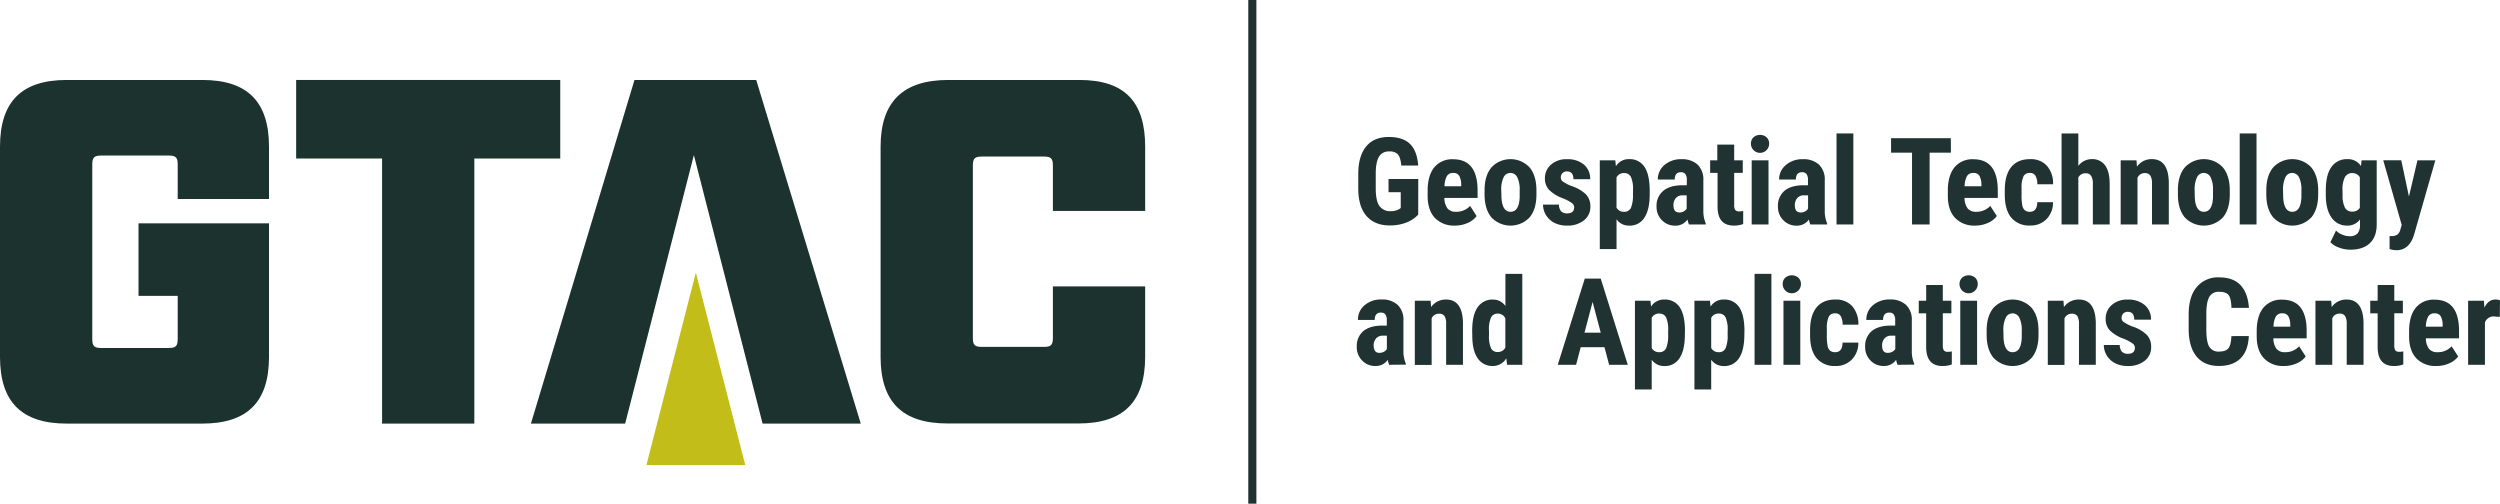 <svg id="Layer_1" data-name="Layer 1" xmlns="http://www.w3.org/2000/svg" viewBox="0 0 924.41 186.23"><defs><style>.cls-1{fill:#1b322e;}.cls-2{fill:#c2bd19;}.cls-3{fill:#203232;}</style></defs><title>GTAC_Logo-Ctr</title><path class="cls-1" d="M0,131.95V54.26c0-16.7,8-24.69,24.69-24.69H74.78c16.7,0,24.69,8,24.69,24.69V73.58H65.71V60.79c0-2.54-.72-3.27-3.27-3.27H37.39c-2.54,0-3.27.72-3.27,3.27v64.61c0,2.54.72,3.27,3.27,3.27H62.44c2.54,0,3.27-.72,3.27-3.27v-16H51.22V82.57H99.47v49.38c0,16.69-8,24.68-24.69,24.68H24.69C8,156.63,0,148.64,0,131.95" transform="translate(0 0)"/><polygon class="cls-1" points="141.28 58.61 109.51 58.61 109.51 29.57 207.16 29.57 207.16 58.61 175.39 58.61 175.39 156.63 141.28 156.63 141.28 58.61"/><path class="cls-1" d="M325.61,131.95V54.26c0-16.7,8.35-24.69,25.05-24.69h48.46c16.7,0,24.32,8,24.32,24.69V78H389.32V61.16c0-2.54-.73-3.27-3.26-3.27H363c-2.54,0-3.27.72-3.27,3.27V125c0,2.54.72,3.27,3.27,3.27h23.06c2.53,0,3.26-.72,3.26-3.27V105.9h34.12v26c0,16.69-8,24.68-24.68,24.68H350.3c-16.7,0-24.69-8-24.69-24.68" transform="translate(0 0)"/><polygon class="cls-2" points="275.57 171.96 257.3 100.83 239.02 171.96 275.57 171.96"/><polygon class="cls-1" points="318.28 156.63 279.62 29.57 234.61 29.57 196.31 156.63 231.16 156.63 256.57 57.34 281.98 156.63 318.28 156.63"/><rect class="cls-3" x="461.57" width="3" height="186.23"/><path class="cls-3" d="M524.4,79.36a11.75,11.75,0,0,1-4.57,3,16.68,16.68,0,0,1-5.92,1q-5.5,0-8.54-3.4t-3.13-9.91V64.36q0-6.59,2.88-10.15t8.4-3.56q5.19,0,7.83,2.56t3.05,8h-6.26q-.26-3-1.27-4.15A4.06,4.06,0,0,0,513.72,56a4.12,4.12,0,0,0-3.79,1.9q-1.18,1.91-1.23,6.06v5.78q0,4.36,1.3,6.34a4.74,4.74,0,0,0,4.28,2,5.59,5.59,0,0,0,3.09-.77l.57-.39V71.06h-4.51V66.2h11Z" transform="translate(0 0)"/><path class="cls-3" d="M538,83.41a9.71,9.71,0,0,1-7.44-2.85q-2.67-2.85-2.67-8.15V70.54q0-5.6,2.45-8.65a8.5,8.5,0,0,1,7-3q4.47,0,6.72,2.85t2.3,8.45v3H534.08a6.55,6.55,0,0,0,1.16,3.89,3.9,3.9,0,0,0,3.17,1.23,6.9,6.9,0,0,0,5.19-2.17L546,79.89a8,8,0,0,1-3.31,2.55A11.35,11.35,0,0,1,538,83.41Zm-3.9-14.54h6.2V68.3a6.72,6.72,0,0,0-.7-3.25,2.43,2.43,0,0,0-2.28-1.1A2.57,2.57,0,0,0,535,65.12,8.12,8.12,0,0,0,534.13,68.87Z" transform="translate(0 0)"/><path class="cls-3" d="M548.94,70.36q0-5.39,2.54-8.45a9.64,9.64,0,0,1,14.1,0q2.54,3.07,2.54,8.5v1.51q0,5.41-2.52,8.45a9.71,9.71,0,0,1-14.13,0q-2.53-3.05-2.53-8.48Zm6.22,1.56q0,6.39,3.39,6.39,3.13,0,3.37-5.33l0-2.62a10.09,10.09,0,0,0-.9-4.83,2.8,2.8,0,0,0-2.54-1.58A2.72,2.72,0,0,0,556,65.52a10.18,10.18,0,0,0-.89,4.83Z" transform="translate(0 0)"/><path class="cls-3" d="M582.07,76.62a1.93,1.93,0,0,0-.75-1.46A14.93,14.93,0,0,0,578,73.36a14,14,0,0,1-5.27-3.22A6.12,6.12,0,0,1,571.26,66a6.62,6.62,0,0,1,2.24-5.13,8.54,8.54,0,0,1,5.94-2,9.24,9.24,0,0,1,6.24,2A6.77,6.77,0,0,1,588,66.27h-6.2q0-2.89-2.41-2.89a2.24,2.24,0,0,0-1.62.61,2.26,2.26,0,0,0-.64,1.71,1.79,1.79,0,0,0,.7,1.39,15.39,15.39,0,0,0,3.31,1.72,13.69,13.69,0,0,1,5.35,3.12,6.36,6.36,0,0,1,1.57,4.46,6.23,6.23,0,0,1-2.39,5.1,9.66,9.66,0,0,1-6.26,1.93,10,10,0,0,1-4.6-1,7.72,7.72,0,0,1-3.12-2.84,7.3,7.3,0,0,1-1.13-3.92h5.89a3.75,3.75,0,0,0,.76,2.43,3,3,0,0,0,2.33.81Q582.07,78.88,582.07,76.62Z" transform="translate(0 0)"/><path class="cls-3" d="M610,71.87q0,5.58-1.92,8.56a6.34,6.34,0,0,1-5.7,3,5.52,5.52,0,0,1-4.64-2.34v11h-6.2V59.28h5.74l.22,2.17a5.56,5.56,0,0,1,4.84-2.61A6.49,6.49,0,0,1,608,61.6q1.91,2.76,2,8.45Zm-6.17-1.54a11.24,11.24,0,0,0-.76-4.88A2.65,2.65,0,0,0,600.51,64a2.94,2.94,0,0,0-2.78,1.6V76.77a3,3,0,0,0,2.82,1.54,2.57,2.57,0,0,0,2.55-1.56,12.37,12.37,0,0,0,.71-4.85Z" transform="translate(0 0)"/><path class="cls-3" d="M624.51,83a8.65,8.65,0,0,1-.53-1.84,5.3,5.3,0,0,1-4.51,2.28,6.67,6.67,0,0,1-4.94-2,6.92,6.92,0,0,1-2-5.1A7.17,7.17,0,0,1,615,70.58q2.37-2,6.84-2.08h1.88V66.6a3.57,3.57,0,0,0-.55-2.26,2,2,0,0,0-1.6-.66q-2.32,0-2.32,2.71H613A6.86,6.86,0,0,1,615.48,61a9.17,9.17,0,0,1,6.23-2.13,8.42,8.42,0,0,1,6,2,7.6,7.6,0,0,1,2.13,5.79V77.81a11.66,11.66,0,0,0,.88,4.79V83Zm-3.66-4.42a3.46,3.46,0,0,0,1.75-.42,2.94,2.94,0,0,0,1.07-1V72.22h-1.49a3.18,3.18,0,0,0-2.49,1,3.87,3.87,0,0,0-.91,2.69Q618.8,78.55,620.85,78.55Z" transform="translate(0 0)"/><path class="cls-3" d="M641.24,53.46v5.82h3.17v4.64h-3.17V75.7a3.47,3.47,0,0,0,.38,1.93,1.73,1.73,0,0,0,1.48.53,5.77,5.77,0,0,0,1.47-.15l0,4.82a9.65,9.65,0,0,1-3.42.59q-6,0-6.06-6.88V63.92h-2.74V59.28H635V53.46Z" transform="translate(0 0)"/><path class="cls-3" d="M647.43,53.15a3.2,3.2,0,0,1,.92-2.36,3.73,3.73,0,0,1,4.9,0,3.2,3.2,0,0,1,.92,2.36,3.37,3.37,0,1,1-6.74,0ZM653.93,83h-6.22V59.28h6.22Z" transform="translate(0 0)"/><path class="cls-3" d="M669.4,83a8.65,8.65,0,0,1-.53-1.84,5.3,5.3,0,0,1-4.51,2.28,6.67,6.67,0,0,1-4.94-2,6.92,6.92,0,0,1-2-5.1,7.17,7.17,0,0,1,2.38-5.76q2.37-2,6.84-2.08h1.88V66.6a3.57,3.57,0,0,0-.55-2.26,2,2,0,0,0-1.6-.66q-2.32,0-2.32,2.71h-6.2A6.86,6.86,0,0,1,660.37,61a9.17,9.17,0,0,1,6.23-2.13,8.42,8.42,0,0,1,6,2,7.6,7.6,0,0,1,2.13,5.79V77.81a11.66,11.66,0,0,0,.88,4.79V83Zm-3.66-4.42a3.46,3.46,0,0,0,1.75-.42,2.94,2.94,0,0,0,1.07-1V72.22h-1.49a3.18,3.18,0,0,0-2.49,1,3.87,3.87,0,0,0-.91,2.69Q663.69,78.55,665.74,78.55Z" transform="translate(0 0)"/><path class="cls-3" d="M685.3,83h-6.22V49.34h6.22Z" transform="translate(0 0)"/><path class="cls-3" d="M721.38,56.46H713.5V83H707V56.46h-7.75V51.09h22.09Z" transform="translate(0 0)"/><path class="cls-3" d="M730.35,83.41a9.71,9.71,0,0,1-7.44-2.85q-2.67-2.85-2.67-8.15V70.54q0-5.6,2.45-8.65a8.5,8.5,0,0,1,7-3q4.47,0,6.72,2.85t2.3,8.45v3H726.41a6.55,6.55,0,0,0,1.16,3.89,3.9,3.9,0,0,0,3.17,1.23,6.9,6.9,0,0,0,5.19-2.17l2.43,3.74a8,8,0,0,1-3.31,2.55A11.35,11.35,0,0,1,730.35,83.41Zm-3.9-14.54h6.2V68.3a6.72,6.72,0,0,0-.7-3.25,2.43,2.43,0,0,0-2.28-1.1,2.57,2.57,0,0,0-2.35,1.17A8.12,8.12,0,0,0,726.45,68.87Z" transform="translate(0 0)"/><path class="cls-3" d="M750.57,78.31q2.69,0,2.74-3.55h5.82A8.7,8.7,0,0,1,756.75,81a8.1,8.1,0,0,1-6,2.39,8.64,8.64,0,0,1-7-2.85q-2.41-2.85-2.45-8.39V70.3q0-5.58,2.38-8.52t7-2.93a8,8,0,0,1,6.17,2.42,9.84,9.84,0,0,1,2.3,6.86h-5.82a6.33,6.33,0,0,0-.66-3.1,2.24,2.24,0,0,0-2.1-1.08,2.5,2.5,0,0,0-2.32,1.16,9.9,9.9,0,0,0-.75,4.48V72a19.51,19.51,0,0,0,.29,4.06,3.06,3.06,0,0,0,.94,1.7A2.85,2.85,0,0,0,750.57,78.31Z" transform="translate(0 0)"/><path class="cls-3" d="M768.49,61.36a6.12,6.12,0,0,1,4.95-2.52,5.75,5.75,0,0,1,4.93,2.28q1.68,2.28,1.71,6.79V83h-6.22V68a5.42,5.42,0,0,0-.65-3,2.37,2.37,0,0,0-2.09-.93,2.93,2.93,0,0,0-2.63,1.55V83h-6.2V49.34h6.2Z" transform="translate(0 0)"/><path class="cls-3" d="M790,59.28l.17,2.34a6.57,6.57,0,0,1,5.5-2.78q6.11,0,6.28,8.56V83h-6.22V67.87a5.45,5.45,0,0,0-.6-2.92A2.35,2.35,0,0,0,793,64a2.89,2.89,0,0,0-2.63,1.73V83h-6.22V59.28Z" transform="translate(0 0)"/><path class="cls-3" d="M805.31,70.36q0-5.39,2.54-8.45a9.64,9.64,0,0,1,14.1,0q2.54,3.07,2.54,8.5v1.51q0,5.41-2.52,8.45a9.71,9.71,0,0,1-14.13,0q-2.53-3.05-2.53-8.48Zm6.22,1.56q0,6.39,3.39,6.39,3.13,0,3.37-5.33l0-2.62a10.09,10.09,0,0,0-.9-4.83,2.8,2.8,0,0,0-2.54-1.58,2.72,2.72,0,0,0-2.46,1.58,10.18,10.18,0,0,0-.89,4.83Z" transform="translate(0 0)"/><path class="cls-3" d="M834.38,83h-6.22V49.34h6.22Z" transform="translate(0 0)"/><path class="cls-3" d="M838,70.36q0-5.39,2.54-8.45a9.64,9.64,0,0,1,14.1,0q2.54,3.07,2.54,8.5v1.51q0,5.41-2.52,8.45a9.71,9.71,0,0,1-14.13,0Q838,77.3,838,71.87Zm6.22,1.56q0,6.39,3.39,6.39,3.13,0,3.37-5.33l0-2.62a10.09,10.09,0,0,0-.9-4.83,2.8,2.8,0,0,0-2.54-1.58,2.72,2.72,0,0,0-2.46,1.58,10.18,10.18,0,0,0-.89,4.83Z" transform="translate(0 0)"/><path class="cls-3" d="M860,70.41q0-5.82,2.1-8.69A6.88,6.88,0,0,1,868,58.85a5.68,5.68,0,0,1,5,2.54l.24-2.1h5.58V83q0,4.53-2.54,6.93t-7.29,2.4a12,12,0,0,1-4.09-.78,7.57,7.57,0,0,1-3.2-2l2.08-4.29a6.55,6.55,0,0,0,2.28,1.5,6.94,6.94,0,0,0,2.65.58,3.88,3.88,0,0,0,3-1,4.75,4.75,0,0,0,.93-3.21v-2A5.55,5.55,0,0,1,868,83.41a6.74,6.74,0,0,1-5.86-2.94Q860,77.52,860,72.16Zm6.2,1.55a10.1,10.1,0,0,0,.85,4.78,2.9,2.9,0,0,0,2.71,1.5,3.16,3.16,0,0,0,2.82-1.38V65.54A3.1,3.1,0,0,0,869.79,64a3,3,0,0,0-2.73,1.51,10,10,0,0,0-.89,4.86Z" transform="translate(0 0)"/><path class="cls-3" d="M890.74,72.66l3.15-13.38h6.61l-7.79,27.24q-1.75,6-6.59,6a9.17,9.17,0,0,1-2.54-.42V87.29l.72,0a3.56,3.56,0,0,0,2.18-.56,3.5,3.5,0,0,0,1.11-1.94l.48-1.6-6.83-23.93h6.66Z" transform="translate(0 0)"/><path class="cls-3" d="M513.67,134.89a8.64,8.64,0,0,1-.53-1.84,5.3,5.3,0,0,1-4.51,2.28,6.67,6.67,0,0,1-4.94-2,6.92,6.92,0,0,1-2-5.1,7.17,7.17,0,0,1,2.38-5.76q2.37-2,6.84-2.08h1.88v-1.9a3.57,3.57,0,0,0-.55-2.25,2,2,0,0,0-1.6-.66q-2.32,0-2.32,2.71h-6.2a6.86,6.86,0,0,1,2.46-5.42,9.17,9.17,0,0,1,6.23-2.13,8.42,8.42,0,0,1,6,2,7.6,7.6,0,0,1,2.13,5.79v11.14a11.66,11.66,0,0,0,.88,4.79v.37ZM510,130.47a3.46,3.46,0,0,0,1.75-.42,2.94,2.94,0,0,0,1.07-1v-4.93h-1.49a3.18,3.18,0,0,0-2.49,1,3.87,3.87,0,0,0-.91,2.69Q508,130.47,510,130.47Z" transform="translate(0 0)"/><path class="cls-3" d="M529,111.2l.17,2.34a6.57,6.57,0,0,1,5.5-2.78q6.11,0,6.28,8.56v15.57h-6.22V119.79a5.46,5.46,0,0,0-.6-2.92A2.35,2.35,0,0,0,532,116a2.89,2.89,0,0,0-2.63,1.73v17.21h-6.22V111.2Z" transform="translate(0 0)"/><path class="cls-3" d="M544.36,122.33q0-5.82,2-8.69a6.52,6.52,0,0,1,5.74-2.87,5.53,5.53,0,0,1,4.55,2.37V101.26h6.24v33.63h-5.63l-.28-2.41a5.71,5.71,0,0,1-4.9,2.85,6.47,6.47,0,0,1-5.68-2.85q-2-2.85-2-8.36Zm6.22,1.55a11.31,11.31,0,0,0,.74,4.89,2.62,2.62,0,0,0,2.52,1.39,3,3,0,0,0,2.78-1.64V117.71a3,3,0,0,0-2.76-1.75,2.67,2.67,0,0,0-2.5,1.38,10.74,10.74,0,0,0-.79,4.9Z" transform="translate(0 0)"/><path class="cls-3" d="M593.27,128.37h-8.78l-1.71,6.52H576l10-31.88h5.89l10,31.88H595ZM585.89,123h6l-3-11.36Z" transform="translate(0 0)"/><path class="cls-3" d="M623,123.79q0,5.58-1.92,8.56a6.34,6.34,0,0,1-5.7,3,5.51,5.51,0,0,1-4.64-2.34v11h-6.2V111.2h5.74l.22,2.17a5.56,5.56,0,0,1,4.84-2.61,6.49,6.49,0,0,1,5.7,2.76q1.91,2.76,2,8.45Zm-6.17-1.54a11.24,11.24,0,0,0-.76-4.87,2.65,2.65,0,0,0-2.55-1.43,2.94,2.94,0,0,0-2.78,1.6v11.13a3,3,0,0,0,2.82,1.54,2.57,2.57,0,0,0,2.55-1.56,12.37,12.37,0,0,0,.71-4.85Z" transform="translate(0 0)"/><path class="cls-3" d="M645,123.79q0,5.58-1.92,8.56a6.34,6.34,0,0,1-5.7,3,5.51,5.51,0,0,1-4.64-2.34v11h-6.2V111.2h5.74l.22,2.17a5.56,5.56,0,0,1,4.84-2.61,6.49,6.49,0,0,1,5.7,2.76q1.91,2.76,2,8.45Zm-6.17-1.54a11.24,11.24,0,0,0-.76-4.87,2.65,2.65,0,0,0-2.55-1.43,2.94,2.94,0,0,0-2.78,1.6v11.13a3,3,0,0,0,2.82,1.54,2.57,2.57,0,0,0,2.55-1.56,12.37,12.37,0,0,0,.71-4.85Z" transform="translate(0 0)"/><path class="cls-3" d="M655,134.89h-6.22V101.26H655Z" transform="translate(0 0)"/><path class="cls-3" d="M659.18,105.07a3.2,3.2,0,0,1,.92-2.36,3.73,3.73,0,0,1,4.9,0,3.2,3.2,0,0,1,.92,2.36,3.37,3.37,0,1,1-6.74,0Zm6.5,29.82h-6.22V111.2h6.22Z" transform="translate(0 0)"/><path class="cls-3" d="M678.58,130.23q2.69,0,2.74-3.55h5.82a8.71,8.71,0,0,1-2.39,6.26,8.1,8.1,0,0,1-6,2.39,8.64,8.64,0,0,1-7-2.85q-2.41-2.85-2.45-8.39v-1.88q0-5.58,2.38-8.52t7-2.93a8,8,0,0,1,6.17,2.42,9.84,9.84,0,0,1,2.3,6.86h-5.82a6.33,6.33,0,0,0-.66-3.1,2.24,2.24,0,0,0-2.1-1.08,2.5,2.5,0,0,0-2.32,1.16,9.91,9.91,0,0,0-.75,4.48v2.42a19.51,19.51,0,0,0,.29,4.06,3.06,3.06,0,0,0,.94,1.7A2.85,2.85,0,0,0,678.58,130.23Z" transform="translate(0 0)"/><path class="cls-3" d="M701.65,134.89a8.64,8.64,0,0,1-.53-1.84,5.3,5.3,0,0,1-4.51,2.28,6.67,6.67,0,0,1-4.94-2,6.92,6.92,0,0,1-2-5.1,7.17,7.17,0,0,1,2.38-5.76q2.37-2,6.84-2.08h1.88v-1.9a3.57,3.57,0,0,0-.55-2.25,2,2,0,0,0-1.6-.66q-2.32,0-2.32,2.71h-6.2a6.86,6.86,0,0,1,2.46-5.42,9.17,9.17,0,0,1,6.23-2.13,8.42,8.42,0,0,1,6,2,7.6,7.6,0,0,1,2.13,5.79v11.14a11.66,11.66,0,0,0,.88,4.79v.37ZM698,130.47a3.46,3.46,0,0,0,1.75-.42,2.94,2.94,0,0,0,1.07-1v-4.93h-1.49a3.18,3.18,0,0,0-2.49,1,3.87,3.87,0,0,0-.91,2.69Q695.93,130.47,698,130.47Z" transform="translate(0 0)"/><path class="cls-3" d="M718.38,105.38v5.82h3.17v4.64h-3.17v11.78a3.47,3.47,0,0,0,.38,1.93,1.73,1.73,0,0,0,1.48.53,5.82,5.82,0,0,0,1.47-.15l0,4.82a9.64,9.64,0,0,1-3.42.59q-6,0-6.06-6.88v-12.6h-2.74V111.2h2.74v-5.82Z" transform="translate(0 0)"/><path class="cls-3" d="M724.56,105.07a3.2,3.2,0,0,1,.92-2.36,3.73,3.73,0,0,1,4.9,0,3.2,3.2,0,0,1,.92,2.36,3.37,3.37,0,1,1-6.74,0Zm6.5,29.82h-6.22V111.2h6.22Z" transform="translate(0 0)"/><path class="cls-3" d="M734.59,122.28q0-5.39,2.54-8.45a9.64,9.64,0,0,1,14.1,0q2.54,3.07,2.54,8.5v1.51q0,5.41-2.52,8.45a9.71,9.71,0,0,1-14.13,0q-2.53-3.05-2.53-8.48Zm6.22,1.56q0,6.39,3.39,6.39,3.13,0,3.37-5.33l0-2.62a10.09,10.09,0,0,0-.9-4.83,2.8,2.8,0,0,0-2.54-1.58,2.72,2.72,0,0,0-2.46,1.58,10.18,10.18,0,0,0-.89,4.83Z" transform="translate(0 0)"/><path class="cls-3" d="M763,111.2l.17,2.34a6.57,6.57,0,0,1,5.5-2.78q6.11,0,6.28,8.56v15.57h-6.22V119.79a5.46,5.46,0,0,0-.6-2.92A2.35,2.35,0,0,0,766,116a2.89,2.89,0,0,0-2.63,1.73v17.21H757.2V111.2Z" transform="translate(0 0)"/><path class="cls-3" d="M789.41,128.54a1.93,1.93,0,0,0-.75-1.46,15,15,0,0,0-3.36-1.81,14,14,0,0,1-5.27-3.22,6.11,6.11,0,0,1-1.43-4.14,6.62,6.62,0,0,1,2.24-5.13,8.54,8.54,0,0,1,5.94-2,9.24,9.24,0,0,1,6.24,2,6.77,6.77,0,0,1,2.34,5.41h-6.2q0-2.89-2.41-2.89a2.24,2.24,0,0,0-1.62.61,2.26,2.26,0,0,0-.64,1.71,1.79,1.79,0,0,0,.7,1.39,15.33,15.33,0,0,0,3.31,1.72,13.69,13.69,0,0,1,5.35,3.12,6.36,6.36,0,0,1,1.57,4.46,6.23,6.23,0,0,1-2.39,5.1,9.66,9.66,0,0,1-6.26,1.93,10,10,0,0,1-4.6-1,7.72,7.72,0,0,1-3.12-2.84,7.3,7.3,0,0,1-1.13-3.92h5.89a3.75,3.75,0,0,0,.76,2.43,3,3,0,0,0,2.33.81Q789.4,130.8,789.41,128.54Z" transform="translate(0 0)"/><path class="cls-3" d="M831.53,124.27q-.24,5.45-3.07,8.25t-8,2.8q-5.41,0-8.29-3.56t-2.88-10.15v-5.36q0-6.57,3-10.13a10.2,10.2,0,0,1,8.28-3.56q5.21,0,7.92,2.91t3.08,8.36h-6.46q-.09-3.37-1-4.65t-3.49-1.28a3.9,3.9,0,0,0-3.66,1.81q-1.07,1.81-1.14,5.94v6q0,4.75,1.06,6.52A3.9,3.9,0,0,0,820.5,130q2.54,0,3.5-1.24t1.09-4.48Z" transform="translate(0 0)"/><path class="cls-3" d="M844.56,135.33a9.71,9.71,0,0,1-7.44-2.85q-2.67-2.85-2.67-8.14v-1.88q0-5.6,2.45-8.65a8.5,8.5,0,0,1,7-3q4.47,0,6.72,2.85t2.3,8.45v3H840.62a6.55,6.55,0,0,0,1.16,3.89,3.9,3.9,0,0,0,3.17,1.23,6.9,6.9,0,0,0,5.19-2.17l2.43,3.74a8,8,0,0,1-3.31,2.55A11.35,11.35,0,0,1,844.56,135.33Zm-3.9-14.54h6.2v-.58a6.72,6.72,0,0,0-.7-3.25,2.43,2.43,0,0,0-2.28-1.1,2.57,2.57,0,0,0-2.35,1.17A8.12,8.12,0,0,0,840.67,120.79Z" transform="translate(0 0)"/><path class="cls-3" d="M862,111.2l.17,2.34a6.57,6.57,0,0,1,5.5-2.78q6.11,0,6.28,8.56v15.57h-6.22V119.79a5.46,5.46,0,0,0-.6-2.92,2.35,2.35,0,0,0-2.11-.91,2.89,2.89,0,0,0-2.63,1.73v17.21h-6.22V111.2Z" transform="translate(0 0)"/><path class="cls-3" d="M885.32,105.38v5.82h3.17v4.64h-3.17v11.78a3.47,3.47,0,0,0,.38,1.93,1.73,1.73,0,0,0,1.48.53,5.82,5.82,0,0,0,1.47-.15l0,4.82a9.64,9.64,0,0,1-3.42.59q-6,0-6.06-6.88v-12.6h-2.74V111.2h2.74v-5.82Z" transform="translate(0 0)"/><path class="cls-3" d="M900.91,135.33a9.71,9.71,0,0,1-7.44-2.85q-2.67-2.85-2.67-8.14v-1.88q0-5.6,2.45-8.65a8.5,8.5,0,0,1,7-3q4.47,0,6.72,2.85t2.3,8.45v3H897a6.55,6.55,0,0,0,1.16,3.89,3.9,3.9,0,0,0,3.17,1.23,6.9,6.9,0,0,0,5.19-2.17l2.43,3.74a8,8,0,0,1-3.31,2.55A11.35,11.35,0,0,1,900.91,135.33ZM897,120.79h6.2v-.58a6.72,6.72,0,0,0-.7-3.25,2.43,2.43,0,0,0-2.28-1.1,2.57,2.57,0,0,0-2.35,1.17A8.12,8.12,0,0,0,897,120.79Z" transform="translate(0 0)"/><path class="cls-3" d="M924.34,117.18l-2.06-.17a3.38,3.38,0,0,0-3.44,2.23v15.65h-6.22V111.2h5.85l.17,2.56q1.47-3,4.05-3a4.35,4.35,0,0,1,1.71.29Z" transform="translate(0 0)"/></svg>